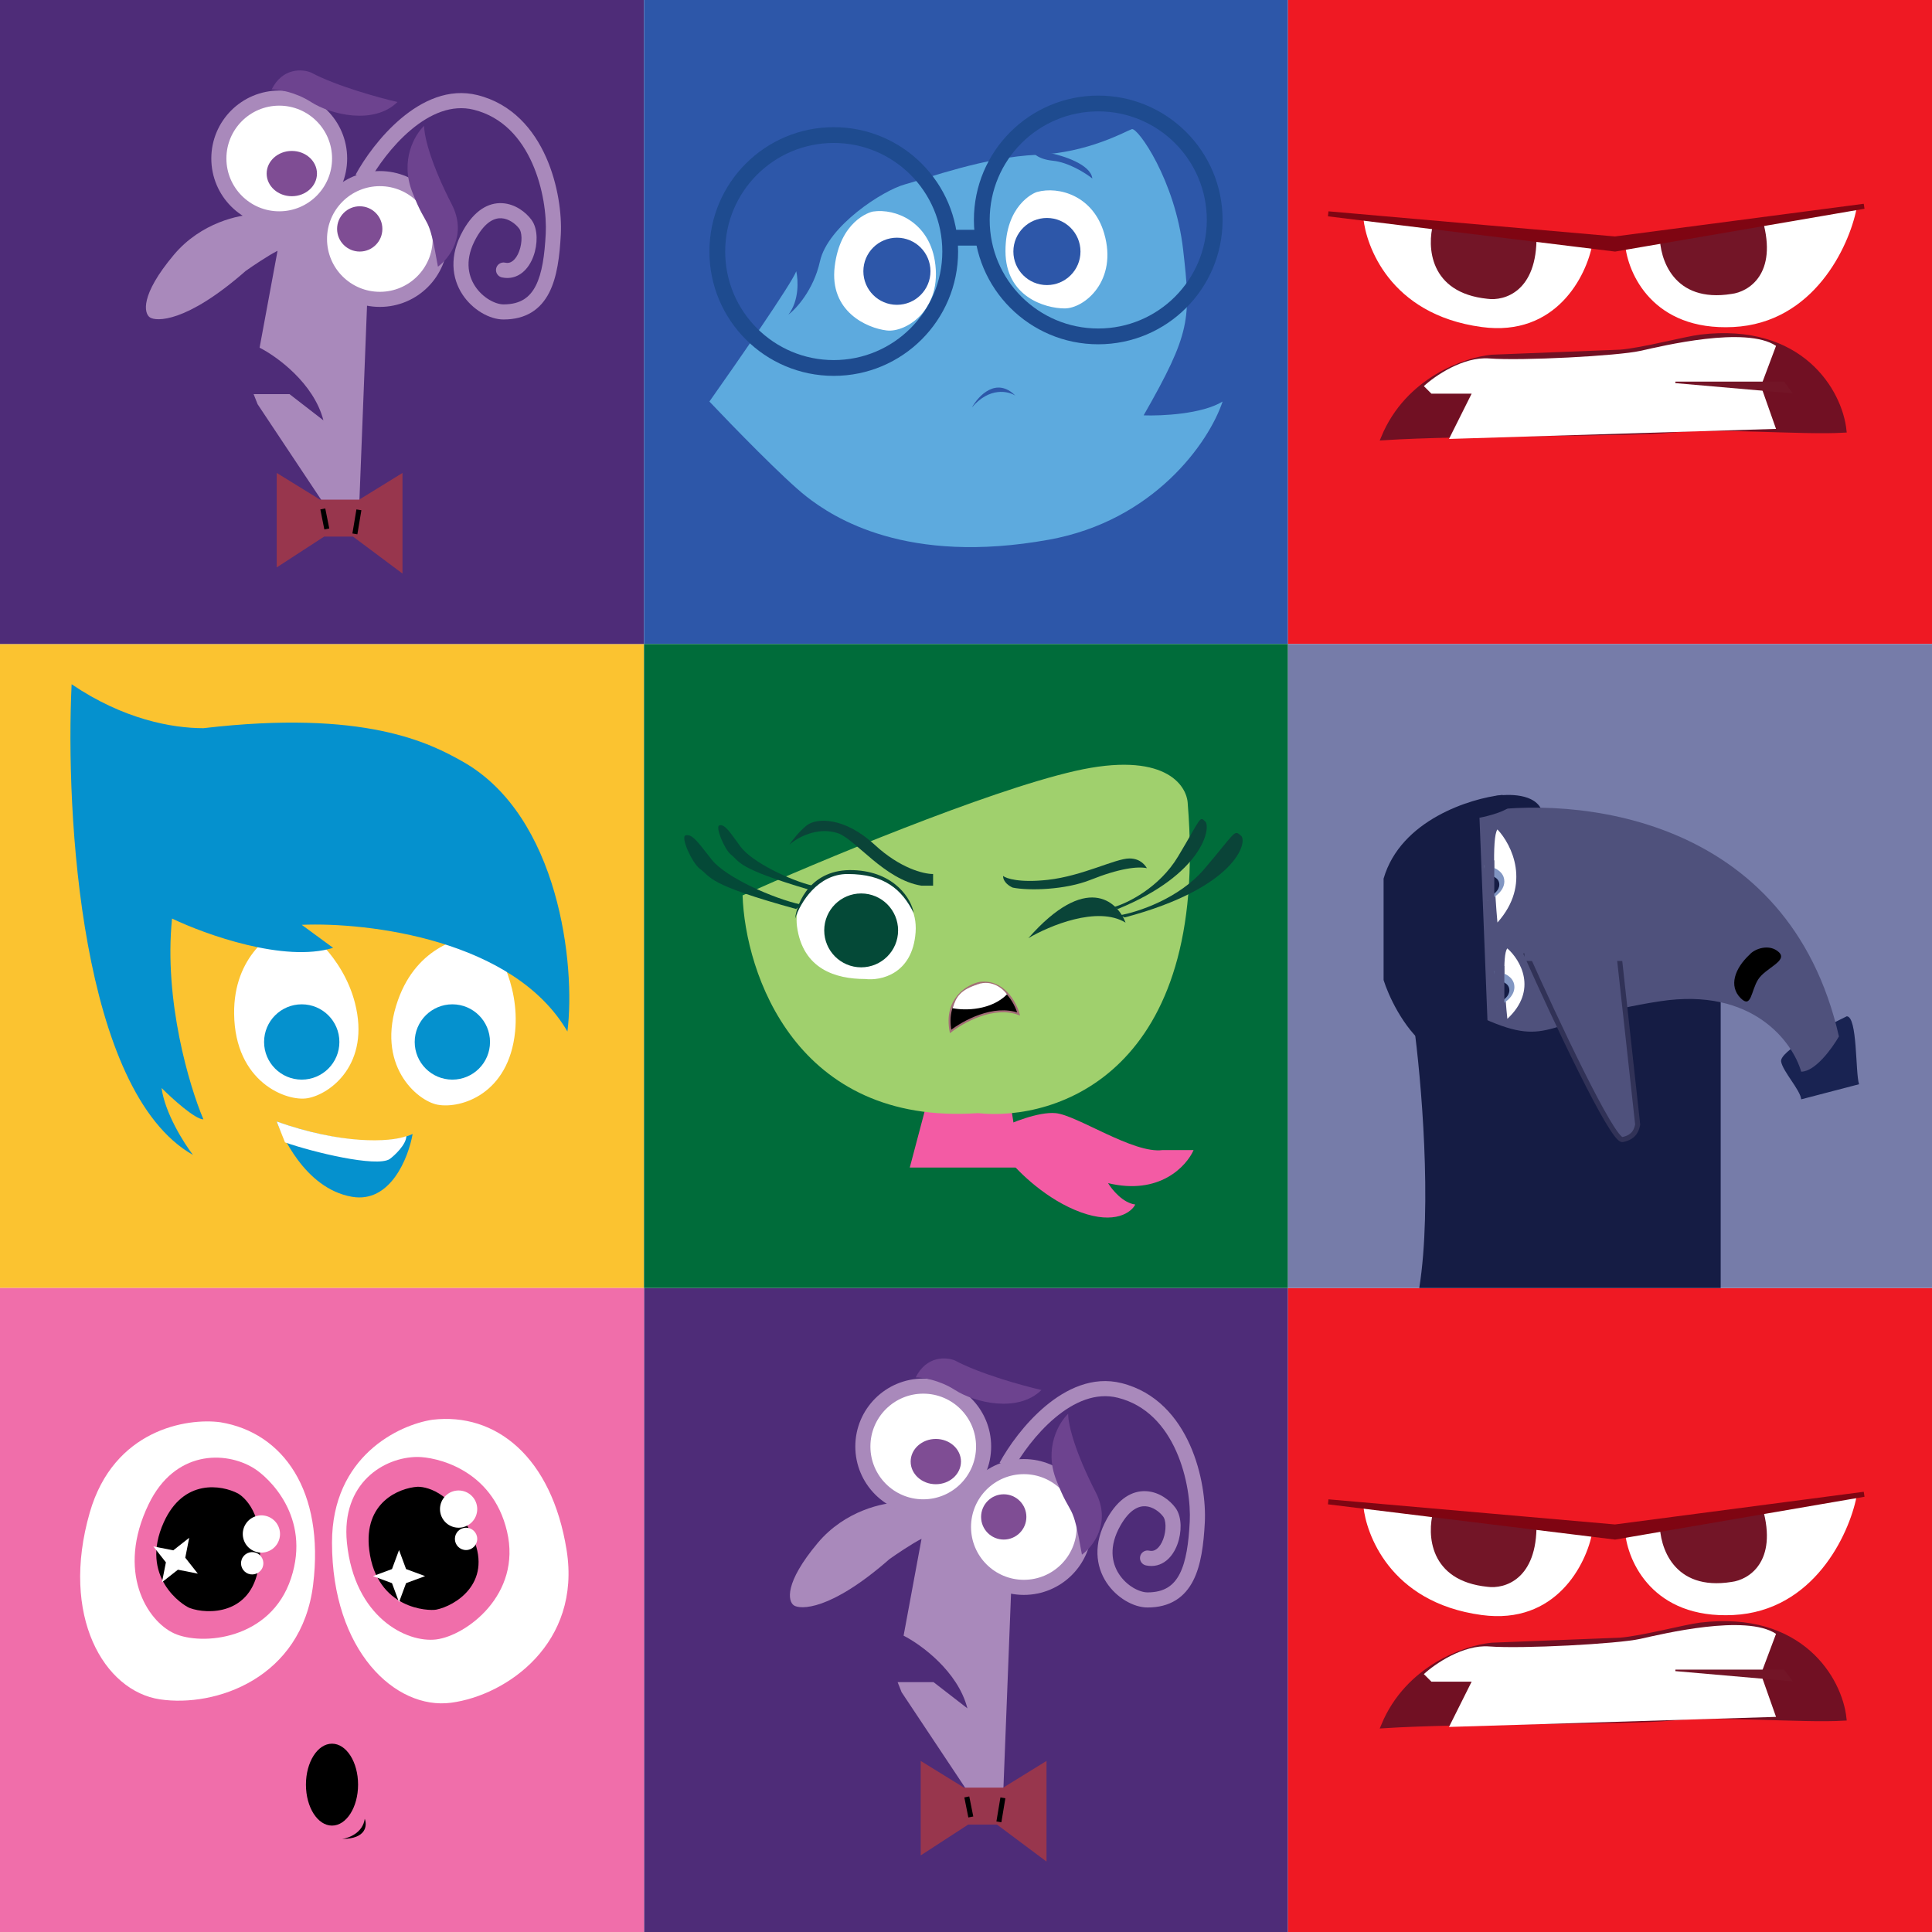 <svg width="384" height="384" viewBox="0 0 384 384" fill="none" xmlns="http://www.w3.org/2000/svg">
<rect x="0" y="0" width="384" height="384" fill="#333333" stroke="none"/>
<g clip-path="url(#clip0_19_8)">
<rect width="384" height="384" fill="white"/>
<rect width="128" height="128" transform="translate(0 128)" fill="#FBC330"/>
<path d="M82.01 225.395C74.692 228.721 60.944 225.118 54.984 222.9C55.816 224.979 60.389 236.205 69.952 237.868C77.603 239.199 81.179 230.107 82.01 225.395Z" fill="#0591CE"/>
<path d="M77.436 230.384C74.775 232.047 62.191 228.998 56.647 227.058L54.984 222.9C67.873 227.474 77.436 227.058 80.763 225.811C80.763 227.474 78.407 229.691 77.436 230.384Z" fill="white"/>
<path d="M79.1 198.784C82.936 187.974 91.989 185.895 96.147 185.895C98.226 187.142 103.34 195.458 102.384 205.021C101.137 217.495 91.573 220.405 87 219.574C82.909 218.83 74.526 211.674 79.1 198.784Z" fill="white"/>
<path d="M46.534 201.484C46.411 190.013 54.194 184.943 58.097 183.51C60.479 183.965 68.145 190.01 70.542 199.317C73.668 211.457 65.693 217.484 61.113 218.279C57.016 218.99 46.681 215.16 46.534 201.484Z" fill="white"/>
<path d="M66.21 188.39C56.564 191.383 40.847 185.756 34.194 182.568C32.531 198.867 37.659 215.97 40.431 222.484C38.768 222.484 34.194 218.326 32.115 216.247C32.781 221.237 36.551 227.197 38.352 229.553C16.066 216.913 12.989 161.918 14.236 136C24.548 142.985 34.194 144.732 40.431 144.732C72.447 140.989 85.337 147.624 91.989 151.384C111.116 162.195 114.442 191.854 112.779 205.021C102.134 186.726 73.14 183.261 59.973 183.816L66.21 188.39Z" fill="#0591CE"/>
<circle cx="59.973" cy="207.1" r="7.484" fill="#0591CE"/>
<circle cx="89.91" cy="207.1" r="7.484" fill="#0591CE"/>
<rect width="128" height="128" fill="#4E2C78"/>
<path d="M34.554 50.648C39.944 44.228 47.633 42.623 50.804 42.623L59.92 35L71.018 39.414L73 59.475L71.415 100H64.28L51.2 80.34L50.408 78.333H57.542L64.28 83.549C62.378 76.167 55.032 70.844 51.597 69.105L55.164 49.846C53.261 50.809 50.144 52.922 48.822 53.858C36.932 64.29 30.986 63.889 29.797 63.086C28.608 62.284 27.816 58.673 34.554 50.648Z" fill="#A989BB"/>
<path d="M109.968 46.533L111.466 46.612L109.968 46.533ZM93.357 46.533L94.664 47.27L93.357 46.533ZM100.396 52.205C99.586 52.031 98.788 52.547 98.614 53.357C98.44 54.167 98.955 54.964 99.765 55.138L100.396 52.205ZM73.319 36.144C74.9 33.226 77.895 28.986 81.676 25.811C85.478 22.618 89.799 20.716 94.179 21.814L94.908 18.904C89.164 17.464 83.861 20.058 79.746 23.514C75.61 26.987 72.396 31.552 70.681 34.715L73.319 36.144ZM94.179 21.814C99.913 23.252 103.572 27.485 105.78 32.435C107.996 37.404 108.657 42.914 108.47 46.455L111.466 46.612C111.675 42.655 110.951 36.664 108.52 31.213C106.081 25.744 101.83 20.64 94.908 18.904L94.179 21.814ZM108.47 46.455C108.245 50.729 107.753 54.305 106.485 56.791C105.869 58 105.092 58.901 104.109 59.51C103.127 60.119 101.834 60.5 100.08 60.5V63.5C102.282 63.5 104.146 63.016 105.689 62.061C107.231 61.106 108.347 59.743 109.158 58.154C110.743 55.044 111.24 50.887 111.466 46.612L108.47 46.455ZM100.08 60.5C98.503 60.5 95.972 59.252 94.415 56.867C92.949 54.622 92.361 51.356 94.664 47.27L92.05 45.797C89.212 50.833 89.81 55.3 91.903 58.507C93.906 61.575 97.307 63.5 100.08 63.5V60.5ZM94.664 47.27C96.544 43.934 98.393 43.31 99.662 43.38C101.103 43.46 102.473 44.457 103.222 45.476L105.64 43.7C104.543 42.207 102.433 40.529 99.827 40.385C97.048 40.231 94.283 41.836 92.05 45.797L94.664 47.27ZM103.222 45.476C103.429 45.757 103.632 46.348 103.653 47.236C103.673 48.09 103.519 49.048 103.201 49.91C102.88 50.784 102.432 51.45 101.949 51.838C101.511 52.19 101.025 52.341 100.396 52.205L99.765 55.138C101.351 55.479 102.747 55.046 103.828 54.176C104.865 53.343 105.574 52.15 106.017 50.947C106.464 49.733 106.682 48.399 106.652 47.165C106.624 45.966 106.356 44.674 105.64 43.7L103.222 45.476Z" fill="#A989BB"/>
<circle cx="55.5" cy="31.5" r="12" fill="white" stroke="#A989BB" stroke-width="3"/>
<path d="M61.812 14.41C66.812 17.091 75.354 19.436 79 20.274C74.312 24.882 65.719 22.787 61.812 20.274C58.688 18.264 55.302 17.761 54 17.761C56.188 13.405 60.12 13.712 61.812 14.41Z" fill="#6D438F"/>
<circle cx="75.5" cy="47.5" r="12" fill="white" stroke="#A989BB" stroke-width="3"/>
<path d="M81.952 38.2C79.446 31.8 82.474 26.733 84.302 25C84.302 27.4 85.868 33 89.784 40.6C92.917 46.68 89.262 51.4 87.043 53C85.085 41.8 85.085 46.2 81.952 38.2Z" fill="#6D438F"/>
<ellipse cx="58" cy="34.5" rx="5" ry="4.5" fill="#7F4D94"/>
<circle cx="71.5" cy="45.5" r="4.5" fill="#7F4D94"/>
<path d="M80 94L71.393 99.306H63.607L55 94V112.776L64.426 106.653H70.164L80 114V94Z" fill="#98364D"/>
<line x1="71.334" y1="101.332" x2="70.537" y2="106.113" stroke="black"/>
<line x1="64.159" y1="101.152" x2="64.956" y2="105.136" stroke="black"/>
<rect width="128" height="128" transform="translate(128 256)" fill="#4E2C78"/>
<path d="M162.554 306.648C167.944 300.228 175.633 298.623 178.804 298.623L187.92 291L199.018 295.414L201 315.475L199.415 356H192.28L179.201 336.34L178.408 334.333H185.542L192.28 339.549C190.378 332.167 183.032 326.844 179.597 325.105L183.164 305.846C181.262 306.809 178.144 308.922 176.822 309.858C164.932 320.29 158.986 319.889 157.797 319.086C156.608 318.284 155.816 314.673 162.554 306.648Z" fill="#A989BB"/>
<path d="M237.968 302.533L239.466 302.612L237.968 302.533ZM221.357 302.533L222.664 303.27L221.357 302.533ZM228.396 308.205C227.586 308.031 226.788 308.547 226.614 309.357C226.44 310.167 226.955 310.964 227.765 311.138L228.396 308.205ZM201.319 292.144C202.9 289.226 205.895 284.986 209.676 281.811C213.477 278.618 217.799 276.716 222.179 277.814L222.908 274.904C217.164 273.464 211.861 276.058 207.746 279.514C203.61 282.987 200.396 287.552 198.681 290.715L201.319 292.144ZM222.179 277.814C227.913 279.252 231.572 283.485 233.78 288.435C235.996 293.404 236.657 298.914 236.47 302.454L239.466 302.612C239.675 298.655 238.951 292.665 236.52 287.214C234.081 281.744 229.83 276.64 222.908 274.904L222.179 277.814ZM236.47 302.454C236.245 306.729 235.753 310.305 234.485 312.791C233.869 314 233.092 314.901 232.109 315.51C231.127 316.119 229.834 316.5 228.08 316.5V319.5C230.282 319.5 232.146 319.016 233.689 318.061C235.231 317.106 236.347 315.743 237.158 314.154C238.743 311.044 239.24 306.887 239.466 302.612L236.47 302.454ZM228.08 316.5C226.503 316.5 223.972 315.252 222.415 312.867C220.949 310.622 220.361 307.356 222.664 303.27L220.05 301.797C217.212 306.833 217.81 311.3 219.903 314.507C221.906 317.575 225.307 319.5 228.08 319.5V316.5ZM222.664 303.27C224.544 299.934 226.393 299.31 227.662 299.38C229.103 299.46 230.473 300.457 231.222 301.476L233.64 299.7C232.543 298.207 230.433 296.529 227.827 296.385C225.048 296.231 222.283 297.835 220.05 301.797L222.664 303.27ZM231.222 301.476C231.429 301.757 231.632 302.348 231.653 303.236C231.673 304.09 231.519 305.048 231.201 305.91C230.88 306.784 230.432 307.45 229.949 307.838C229.511 308.19 229.025 308.341 228.396 308.205L227.765 311.138C229.351 311.479 230.747 311.046 231.828 310.176C232.865 309.343 233.574 308.15 234.017 306.947C234.464 305.733 234.682 304.399 234.652 303.165C234.624 301.966 234.356 300.674 233.64 299.7L231.222 301.476Z" fill="#A989BB"/>
<circle cx="183.5" cy="287.5" r="12" fill="white" stroke="#A989BB" stroke-width="3"/>
<path d="M189.812 270.41C194.812 273.091 203.354 275.437 207 276.274C202.312 280.882 193.719 278.787 189.812 276.274C186.688 274.264 183.302 273.761 182 273.761C184.188 269.405 188.12 269.712 189.812 270.41Z" fill="#6D438F"/>
<circle cx="203.5" cy="303.5" r="12" fill="white" stroke="#A989BB" stroke-width="3"/>
<path d="M209.952 294.2C207.446 287.8 210.474 282.733 212.302 281C212.302 283.4 213.868 289 217.784 296.6C220.917 302.68 217.262 307.4 215.043 309C213.085 297.8 213.085 302.2 209.952 294.2Z" fill="#6D438F"/>
<ellipse cx="186" cy="290.5" rx="5" ry="4.5" fill="#7F4D94"/>
<circle cx="199.5" cy="301.5" r="4.5" fill="#7F4D94"/>
<path d="M208 350L199.393 355.306H191.607L183 350V368.776L192.426 362.653H198.164L208 370V350Z" fill="#98364D"/>
<line x1="199.334" y1="357.332" x2="198.537" y2="362.113" stroke="black"/>
<line x1="192.159" y1="357.152" x2="192.956" y2="361.136" stroke="black"/>
<rect width="128" height="128" transform="translate(128)" fill="#2D57A9"/>
<path d="M158.262 53.915C157.32 56.426 146.362 72.223 141 79.808C145.577 84.646 155.829 95.186 160.223 98.638C165.715 102.954 180.231 112.369 208.477 107.269C229.283 103.513 240.254 88.046 243 79.808C238.92 82.319 230.838 82.685 227.308 82.554C236.723 66.077 236.723 63.331 235.154 49.6C233.585 35.869 226.131 25.277 224.954 25.669C223.777 26.062 216.323 30.377 206.123 30.769C195.923 31.162 184.154 35.477 179.838 36.654C175.523 37.831 164.538 44.892 162.969 51.954C161.714 57.603 158.262 61.369 156.692 62.546C158.889 59.722 158.654 55.615 158.262 53.915Z" fill="#5DAADE"/>
<path d="M219.462 46.392C217.265 38.86 210.439 36.977 206.123 38.154C205.339 38.368 199.846 40.9 199.846 49.923C199.846 58.946 207.692 61.3 211.615 61.3C215.538 61.3 222.208 55.808 219.462 46.392Z" fill="white"/>
<path d="M185.799 51.819C184.52 44.078 177.969 41.391 173.544 42.042C172.739 42.16 166.983 44.016 165.902 52.974C164.821 61.932 172.328 65.21 176.223 65.68C180.118 66.15 187.397 61.496 185.799 51.819Z" fill="white"/>
<circle cx="218.285" cy="43.715" r="23.146" stroke="#1E4B8F" stroke-width="3.138"/>
<circle cx="165.715" cy="49.992" r="23.146" stroke="#1E4B8F" stroke-width="3.138"/>
<rect x="188.862" y="45.677" width="6.277" height="3.138" fill="#1E4B8F"/>
<circle cx="178.269" cy="53.915" r="6.669" fill="#2D57A9"/>
<circle cx="208.085" cy="49.992" r="6.669" fill="#2D57A9"/>
<path d="M201.808 78.631C200.369 77.715 196.629 76.905 193.177 80.985C194.485 78.631 198.042 74.865 201.808 78.631Z" fill="#2D57A9"/>
<path d="M217.108 35.477C216.794 32.652 211.223 30.9 208.477 30.377L204.946 29.592C205.077 30.246 206.123 31.632 209.262 31.946C212.4 32.26 215.8 34.431 217.108 35.477Z" fill="#2D57A9"/>
<rect width="128" height="128" transform="translate(128 128)" fill="#006C3A"/>
<path d="M209.803 221.244C206.402 220.935 200.916 223.176 198.597 224.336L200.529 230.518C202.461 232.965 208.025 238.478 214.826 240.951C221.627 243.424 224.873 240.951 225.645 239.405C223.172 239.096 221.008 236.443 220.236 235.155C230.437 237.628 235.821 231.806 237.237 228.586H231.055C225.259 229.359 214.053 221.631 209.803 221.244Z" fill="#F35BA4"/>
<path d="M180.823 232.064L184.3 218.926L200.529 217.38L202.848 232.064H180.823Z" fill="#F35BA4"/>
<path d="M194.347 221.244C158.179 223.717 148.107 193.423 147.592 177.967C162.275 171.398 196.047 157.256 213.667 153.238C231.287 149.219 235.949 155.942 236.078 159.806C240.406 212.975 210.06 222.919 194.347 221.244Z" fill="#A0D06D"/>
<path d="M202.461 201.538C197.515 199.683 191.384 203.083 188.937 205.015C187.701 198.524 192.286 195.871 194.733 195.355C199.37 194.737 201.817 199.219 202.461 201.538Z" fill="black" stroke="#A36E76" stroke-width="0.386"/>
<path d="M200.143 197.64C197.052 200.765 191.9 200.917 189.323 200.379C190.096 198.06 190.856 196.794 194.347 195.621C197.189 194.666 199.37 196.515 200.143 197.64Z" fill="white"/>
<path d="M173.867 167.921C178.891 172.558 183.527 173.717 185.459 173.717V176.035H183.141C175.799 174.876 170.003 166.762 166.526 165.602C162.591 164.291 158.54 166.375 156.866 167.921C157.381 167.148 158.798 165.293 160.343 164.057C162.275 162.511 167.831 162.349 173.867 167.921Z" fill="#0A4438"/>
<path d="M204.393 186.468C208.515 184.021 218.149 179.977 223.713 183.377C222.039 178.998 215.831 173.485 204.393 186.468Z" fill="#0A4438"/>
<path d="M234.146 170.239C230.437 176.422 224.1 179.513 221.395 180.286L222.168 180.672C239.169 173.717 240.715 164.443 239.556 163.284C238.397 162.125 238.783 162.511 234.146 170.239Z" fill="#0A4438"/>
<path d="M239.386 172.694C234.332 178.632 226.072 181.314 222.573 181.912L223.543 182.348C245.638 176.489 248.078 167.326 246.654 166.094C245.229 164.862 245.704 165.273 239.386 172.694Z" fill="#0A4438"/>
<path d="M208.257 174.876C202.693 175.494 200.014 174.619 199.37 174.103C199.37 175.34 200.658 176.164 201.302 176.422C204.522 177.066 211.737 176.884 216.758 174.876C222.554 172.558 226.16 172.171 227.964 172.558C227.706 172.171 226.804 170.626 224.486 170.626C221.673 170.626 215.212 174.103 208.257 174.876Z" fill="#0A4438"/>
<path d="M181.982 185.309C181.364 193.655 175.027 194.969 171.935 194.583C166.139 194.583 159.571 192.651 158.411 184.15C157.484 177.349 164.594 173.331 168.844 173.331C173.867 173.331 182.6 176.963 181.982 185.309Z" fill="white"/>
<path d="M168.458 173.717C162.552 173.717 159.055 179.384 158.025 182.604C158.411 179.255 161.271 172.635 169.617 172.944C177.963 173.253 181.209 178.869 181.595 181.445C179.277 176.808 175.799 173.717 168.458 173.717Z" fill="#0A4438"/>
<circle cx="171.163" cy="184.923" r="7.342" fill="#044937"/>
<path d="M147.205 168.307C149.524 171.399 157.123 175.005 161.502 176.035L160.729 176.808C146.433 172.558 147.205 171.399 145.273 169.853C143.993 168.829 142.135 164.33 142.955 164.057C144.114 163.67 145.293 165.758 147.205 168.307Z" fill="#044937"/>
<path d="M141.505 170.919C144.372 174.465 153.769 178.603 159.184 179.785L158.229 180.672C140.55 175.795 141.506 174.465 139.117 172.692C137.534 171.517 135.236 166.355 136.25 166.042C137.683 165.599 139.141 167.994 141.505 170.919Z" fill="#044937"/>
<rect width="128" height="128" transform="translate(256)" fill="#EF1923"/>
<path d="M296.5 71L322 70C326.4 69.662 335 67.359 338 67C358 64.607 365.667 77.833 366.5 85.5C358.167 86 341.5 84.5 332 85.5C324.348 86.305 290.333 86 275 87C279.8 75.4 291.333 71.5 296.5 71Z" fill="#711023" stroke="#711023"/>
<path d="M344.5 65C328.5 65.8 323.5 54.333 323 48.5H322L369 41.5C367.5 49 360.5 64.2 344.5 65Z" fill="white"/>
<path d="M344.17 58.421C332.61 60.285 329.84 51.413 329.899 46.744L350.337 43.776C353.383 54.509 347.495 58.011 344.17 58.421Z" fill="#731527"/>
<path d="M294.5 65C309.3 67 315.333 54.833 316.5 48.5L271 43.5C271.5 48.5 276 62.5 294.5 65Z" fill="white"/>
<path d="M295.658 59.39C284.008 58.214 283.616 48.928 284.877 44.431L305.389 46.828C305.568 57.984 298.976 59.851 295.658 59.39Z" fill="#731527"/>
<path d="M321 47.5L264 42.5L321 49.5L370.5 41L321 47.5Z" fill="#7F0512" stroke="#7F0512"/>
<path d="M350 76.743L353 68.743C347 64.743 330.5 68.743 326 69.743C321.5 70.743 302.5 71.743 296 71.243C290.8 70.843 285.167 74.743 283 76.743L284.5 78.243H292.5L288 87.243L353 85.243L350 76.743Z" fill="white"/>
<path d="M333 76H354.532L356 78L333 76Z" fill="#731527" stroke="#731527" stroke-width="0.3"/>
<rect width="128" height="128" transform="translate(256 256)" fill="#EF1923"/>
<path d="M296.5 327L322 326C326.4 325.661 335 323.359 338 323C358 320.607 365.667 333.833 366.5 341.5C358.167 342 341.5 340.5 332 341.5C324.348 342.305 290.333 342 275 343C279.8 331.4 291.333 327.5 296.5 327Z" fill="#711023" stroke="#711023"/>
<path d="M344.5 321C328.5 321.8 323.5 310.333 323 304.5H322L369 297.5C367.5 305 360.5 320.2 344.5 321Z" fill="white"/>
<path d="M344.17 314.421C332.61 316.285 329.84 307.413 329.899 302.744L350.337 299.776C353.383 310.509 347.495 314.011 344.17 314.421Z" fill="#731527"/>
<path d="M294.5 321C309.3 323 315.333 310.833 316.5 304.5L271 299.5C271.5 304.5 276 318.5 294.5 321Z" fill="white"/>
<path d="M295.658 315.39C284.008 314.214 283.616 304.928 284.877 300.431L305.389 302.828C305.568 313.984 298.976 315.851 295.658 315.39Z" fill="#731527"/>
<path d="M321 303.5L264 298.5L321 305.5L370.5 297L321 303.5Z" fill="#7F0512" stroke="#7F0512"/>
<path d="M350 332.743L353 324.743C347 320.743 330.5 324.743 326 325.743C321.5 326.743 302.5 327.743 296 327.243C290.8 326.843 285.167 330.743 283 332.743L284.5 334.243H292.5L288 343.243L353 341.243L350 332.743Z" fill="white"/>
<path d="M333 332H354.532L356 334L333 332Z" fill="#731527" stroke="#731527" stroke-width="0.3"/>
<rect width="128" height="128" transform="translate(256 128)" fill="#767CA9"/>
<path d="M282.089 256C284.704 239.567 282.452 214.208 281 203.583L288.08 182.333L328.384 171L342 194.375V239.708V256H282.089Z" fill="#151C44"/>
<path d="M306.5 161.254C305.3 157.654 299.667 157.754 297 158.254L295 163.754C299.333 164.42 307.7 164.854 306.5 161.254Z" fill="#151C44"/>
<path d="M354.011 211C353.651 209 362.556 204.167 367.053 202C369.212 202 368.75 213.167 369.5 215.5L358 218.5C357.85 216.667 354.37 213 354.011 211Z" fill="#192352"/>
<path d="M293 161.5L295 202.5C308.5 208.5 307 202.5 330 199C348.4 196.2 356.333 207.167 358 213C360.8 213 364.167 208.333 365.5 206C355.5 162 313 158 293 161.5Z" fill="#4F517C"/>
<path d="M322.5 226.5C320.5 226.9 309 202.333 303.5 190C304 190 316 181 321 182.5L325.5 223.5C325.333 224.333 325 226 322.5 226.5Z" fill="#4F517C" stroke="#313257"/>
<path d="M297.628 183.355C297.128 177.855 296.428 166.455 297.628 164.855C300.461 167.855 304.428 175.755 297.628 183.355Z" fill="white"/>
<path d="M299.6 202.5C299.147 198.338 298.513 189.711 299.6 188.5C302.166 190.77 305.758 196.749 299.6 202.5Z" fill="white"/>
<path d="M300.412 160.016C299.565 161.226 295.824 162.2 294.059 162.536L295.647 202.856L302 221C297.765 218.144 288.129 211.525 283.471 207.896C278.812 204.267 275.882 197.648 275 194.792V174.632C278.388 162.939 292.324 158.672 298.5 158C299.735 158.168 301.259 158.806 300.412 160.016Z" fill="#151C44"/>
<rect x="303" y="180" width="22" height="11" fill="#4F517C"/>
<path d="M295.667 179L295 172C295.667 172 299 172.636 299 175.182C299 177.218 296.778 178.576 295.667 179Z" fill="#8196C2"/>
<path d="M296.333 178L296 174C296.333 174 298 174.364 298 175.818C298 176.982 296.889 177.758 296.333 178Z" fill="#151C44"/>
<path d="M345.976 198.399C343.551 195.99 344.794 192.474 347.75 189.733C348.749 188.552 351.695 187.511 353.561 189.249C355.426 190.987 350.897 192.396 349.451 194.668C348.005 196.939 348.133 200.542 345.976 198.399Z" fill="black"/>
<rect x="295" y="171" width="2" height="8" fill="#4F517C"/>
<path d="M297.667 200L297 193C297.667 193 301 193.636 301 196.182C301 198.218 298.778 199.576 297.667 200Z" fill="#8196C2"/>
<path d="M298.333 199L298 195C298.333 195 300 195.364 300 196.818C300 197.982 298.889 198.758 298.333 199Z" fill="#151C44"/>
<rect x="297" y="192" width="2" height="8" fill="#4F517C"/>
<rect width="128" height="128" transform="translate(0 256)" fill="#F06EAA"/>
<path d="M65.989 306.605C65.989 289.434 79.311 283.168 85.972 282.181C98.554 280.701 109.656 289.582 112.617 308.085C115.577 326.588 100.775 336.95 89.673 338.43C78.571 339.91 65.989 328.068 65.989 306.605Z" fill="white"/>
<path d="M68.95 306.605C67.765 294.763 76.351 289.582 83.012 289.582C86.391 289.582 97.814 291.802 100.775 304.384C103.735 316.966 92.633 325.108 86.712 325.848C80.791 326.588 70.43 321.407 68.95 306.605Z" fill="#F06EAA"/>
<path d="M73.39 308.085C72.206 298.611 79.311 295.75 83.012 295.503C85.232 295.503 90.413 296.983 94.114 305.865C97.814 314.746 90.413 319.187 86.712 319.927C85.261 320.217 74.871 319.927 73.39 308.085Z" fill="black"/>
<path d="M17.842 300.623C22.594 284.123 37.13 281.788 43.804 282.683C56.304 284.743 64.514 296.35 62.239 314.949C59.963 333.549 42.871 339.409 31.793 337.759C20.715 336.109 11.902 321.248 17.842 300.623Z" fill="white"/>
<circle cx="91.153" cy="299.944" r="3.701" fill="white"/>
<circle cx="92.633" cy="305.865" r="2.22" fill="white"/>
<path d="M79.311 308.085L80.71 311.866L84.492 313.266L80.71 314.665L79.311 318.447L77.912 314.665L74.13 313.266L77.912 311.866L79.311 308.085Z" fill="white"/>
<path d="M29.543 298.975C34.718 288.258 44.745 288.325 50.426 291.804C53.307 293.569 61.889 301.429 57.841 313.704C53.794 325.98 40.075 327.124 34.639 324.662C29.203 322.201 23.073 312.371 29.543 298.975Z" fill="#F06EAA"/>
<path d="M32.556 302.557C36.495 293.86 44.048 295.13 47.333 296.853C49.226 298.013 52.871 301.981 51.388 311.487C49.904 320.994 41.274 320.915 37.731 319.613C36.342 319.103 27.633 313.428 32.556 302.557Z" fill="black"/>
<circle cx="51.956" cy="304.892" r="3.701" transform="rotate(31.488 51.956 304.892)" fill="white"/>
<circle cx="50.126" cy="310.714" r="2.22" transform="rotate(31.488 50.126 310.714)" fill="white"/>
<path d="M37.605 305.649L36.824 309.605L39.317 312.773L35.362 311.991L32.193 314.485L32.975 310.53L30.482 307.361L34.437 308.143L37.605 305.649Z" fill="white"/>
<ellipse cx="65.989" cy="354.712" rx="5.181" ry="8.141" fill="black"/>
<path d="M68 365.5C69.333 365.333 72.1 364.3 72.5 361.5C73 362.833 72.8 365.5 68 365.5Z" fill="black"/>
</g>
<defs>
<clipPath id="clip0_19_8">
<rect width="384" height="384" fill="white"/>
</clipPath>
</defs>
</svg>
